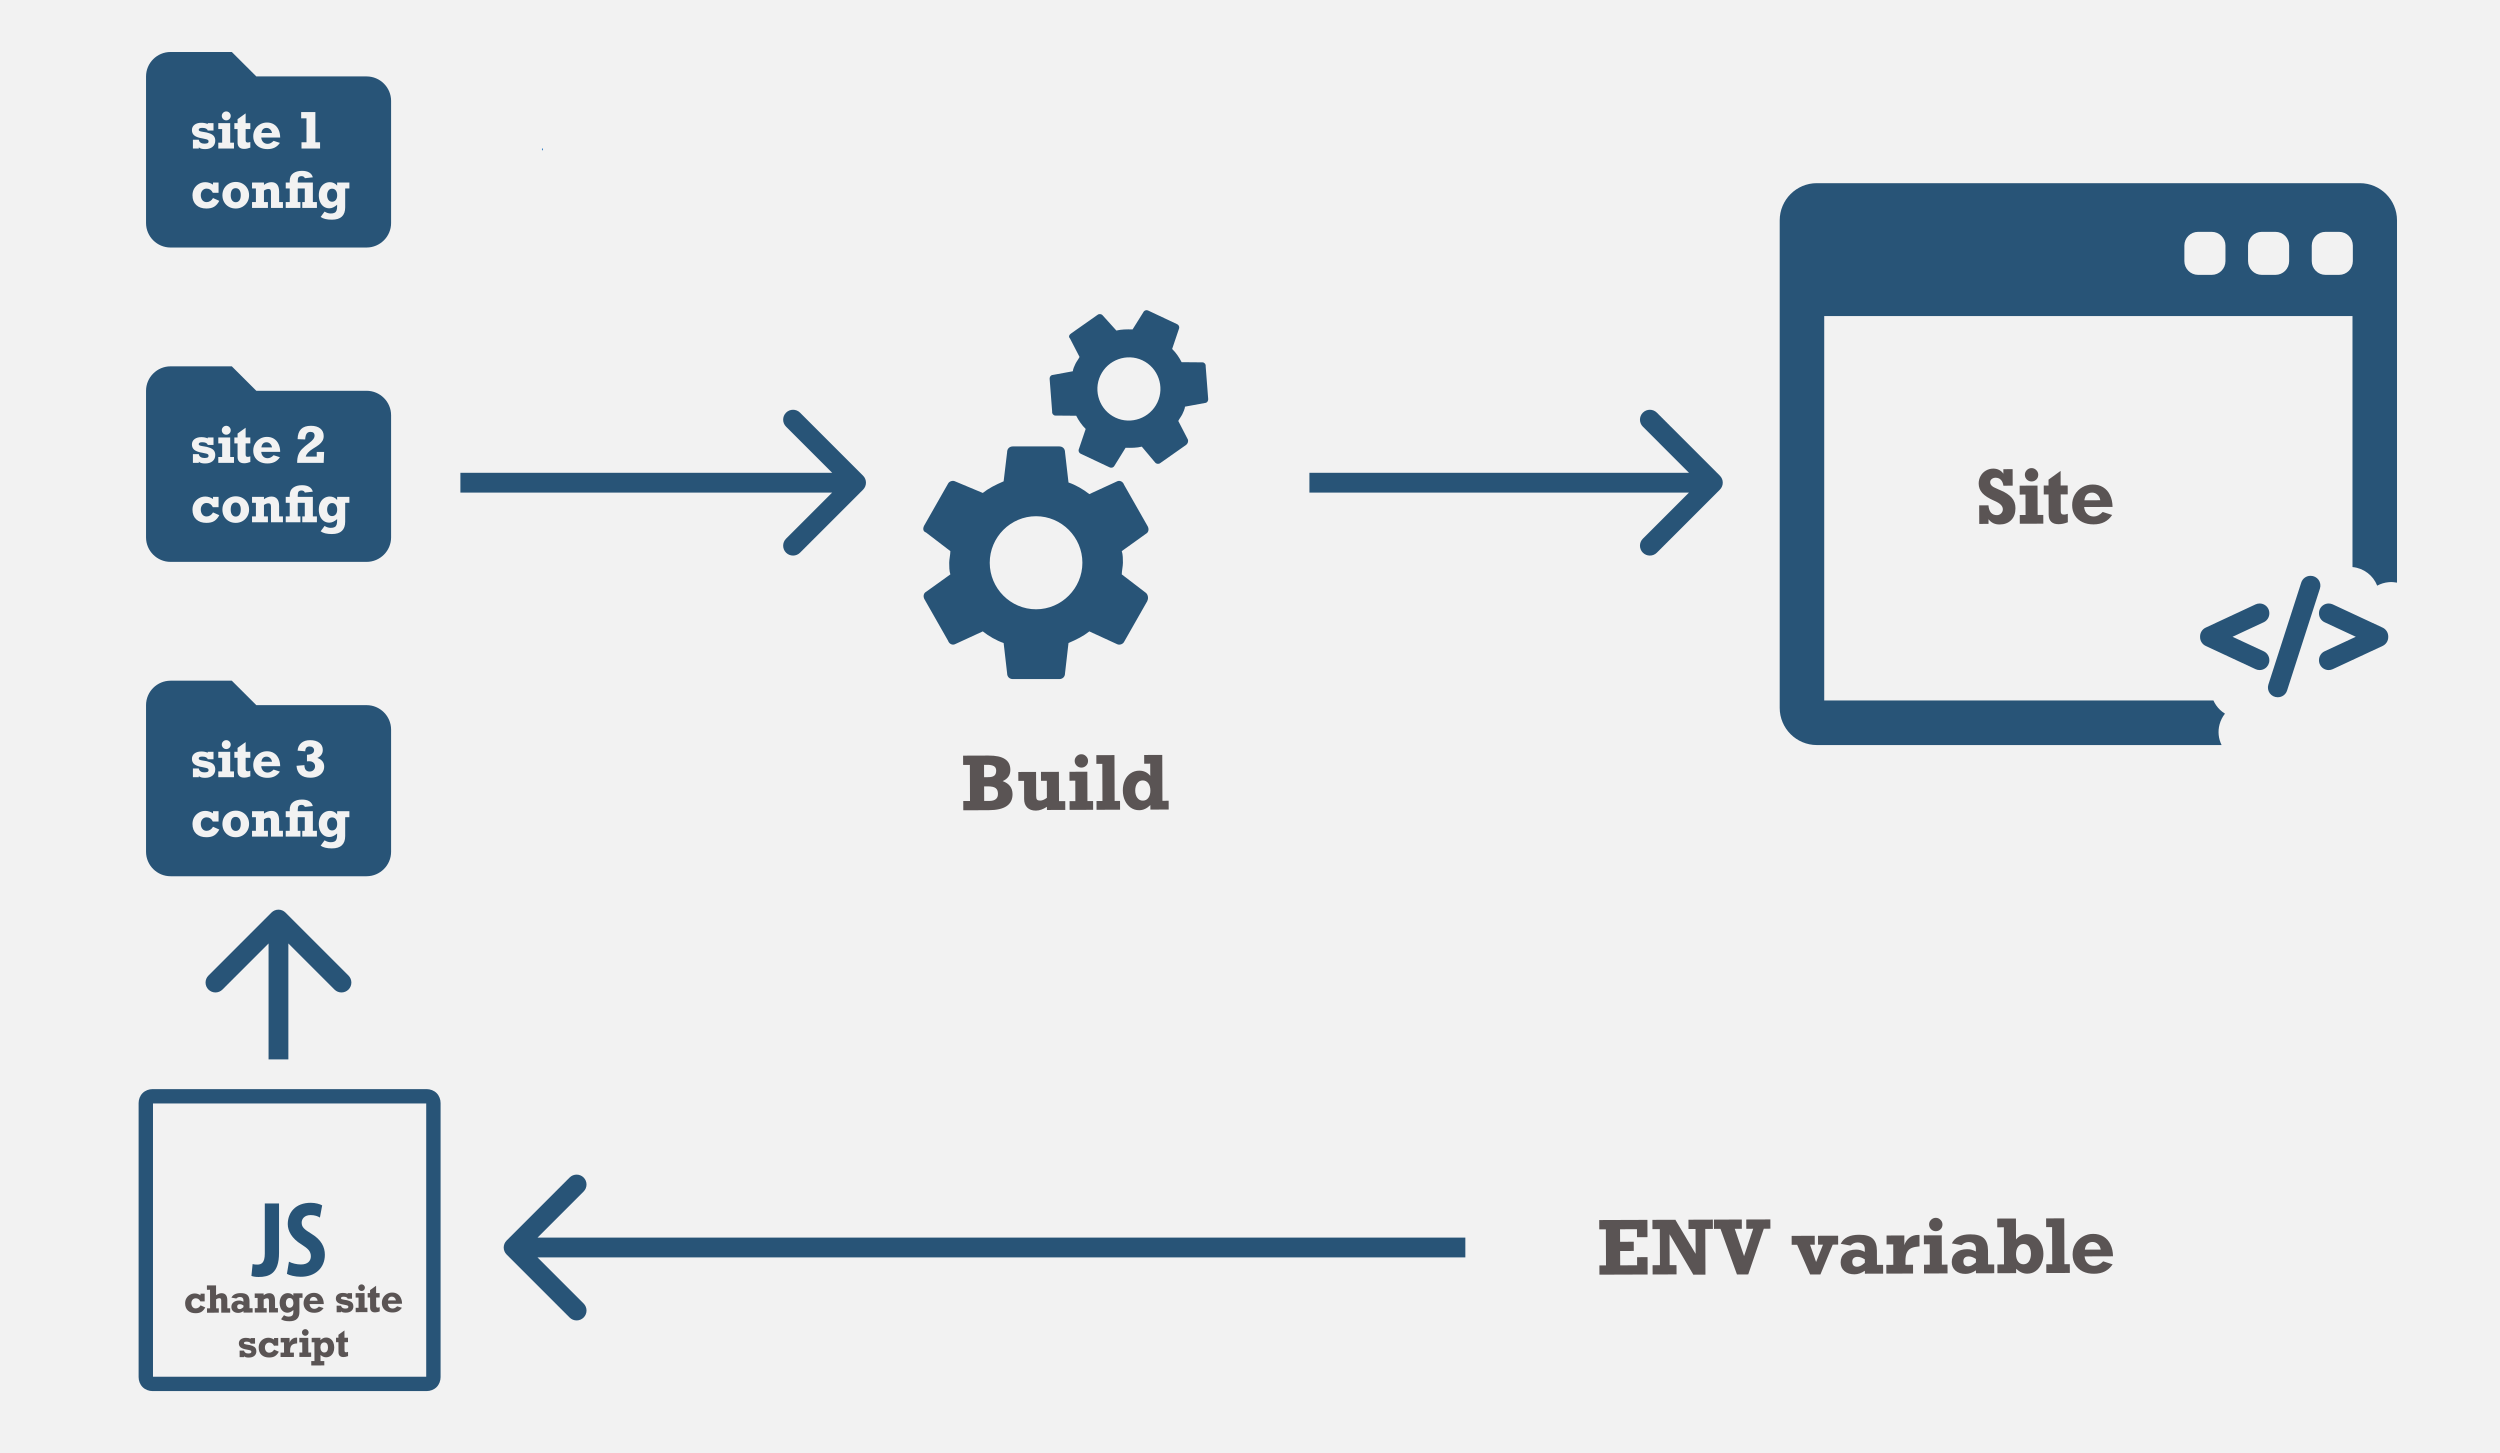 <svg width="1010" height="587" viewBox="0 0 1010 587" fill="none" xmlns="http://www.w3.org/2000/svg">
<rect width="1010" height="587" fill="#F2F2F2"/>
<path fill-rule="evenodd" clip-rule="evenodd" d="M219.155 59.94C219.269 59.94 219.362 60.032 219.362 60.147V60.546C219.362 60.66 219.269 60.753 219.155 60.753C219.041 60.753 218.948 60.66 218.948 60.546V60.147C218.948 60.032 219.041 59.94 219.155 59.94Z" fill="#3A7FC3"/>
<path d="M809.359 191.38L809.352 189.549L813.102 189.535L813.127 196.215L809.377 196.229C809.216 195.155 808.862 194.351 808.313 193.816C807.774 193.271 807.075 193 806.215 193.003C805.61 193.006 805.093 193.178 804.664 193.522C804.236 193.865 804.023 194.296 804.025 194.813C804.026 195.272 804.165 195.667 804.439 195.998C804.714 196.329 805.067 196.611 805.497 196.844C805.928 197.067 806.573 197.367 807.434 197.745L808.329 198.123C810.275 198.955 811.744 199.936 812.734 201.065C813.735 202.194 814.238 203.609 814.244 205.308C814.252 207.329 813.677 208.933 812.519 210.119C811.361 211.295 809.801 211.887 807.838 211.894C805.924 211.901 804.432 211.189 803.362 209.757L803.369 211.647L799.619 211.661L799.591 204.161L803.341 204.147C803.424 205.445 803.76 206.435 804.349 207.117C804.947 207.788 805.749 208.122 806.755 208.119C807.428 208.116 807.994 207.885 808.451 207.424C808.918 206.963 809.151 206.406 809.148 205.751C809.146 205.087 808.875 204.483 808.336 203.938C807.806 203.383 806.901 202.83 805.62 202.278C803.438 201.329 801.853 200.305 800.862 199.205C799.882 198.105 799.389 196.837 799.383 195.402C799.379 194.279 799.634 193.252 800.148 192.323C800.662 191.393 801.373 190.663 802.279 190.132C803.195 189.592 804.19 189.319 805.264 189.315C806.124 189.312 806.905 189.485 807.61 189.834C808.314 190.183 808.897 190.698 809.359 191.38ZM823.452 191.797C823.455 192.578 823.189 193.229 822.654 193.748C822.128 194.258 821.499 194.514 820.767 194.517C820.025 194.52 819.384 194.258 818.845 193.733C818.316 193.198 818.05 192.559 818.047 191.817C818.044 191.085 818.306 190.454 818.831 189.924C819.366 189.385 820.005 189.114 820.747 189.112C821.479 189.109 822.11 189.375 822.64 189.91C823.179 190.436 823.449 191.065 823.452 191.797ZM825.49 208.02L825.503 211.565L815.996 211.6L815.983 208.055L818.327 208.047L818.296 199.8L815.952 199.808L815.939 196.205L823.161 196.178L823.205 208.029L825.49 208.02ZM835.348 196.133L835.362 199.736L832.52 199.747L832.545 206.471C832.546 206.949 832.64 207.31 832.827 207.553C833.013 207.787 833.36 207.903 833.868 207.901C834.288 207.9 834.796 207.79 835.39 207.573L835.403 210.986C834.087 211.509 832.847 211.772 831.685 211.776C830.347 211.781 829.34 211.448 828.664 210.777C827.997 210.096 827.662 209.135 827.657 207.895L827.627 199.765L825.679 199.772L825.666 196.169L827.614 196.162L827.605 193.774L832.485 190.24L832.506 196.143L835.348 196.133ZM853.471 204.796L841.987 204.839C842.108 206.02 842.517 206.956 843.213 207.647C843.919 208.328 844.823 208.666 845.927 208.662C847.147 208.658 848.337 208.048 849.494 206.833L853.307 208.049C852.472 209.312 851.436 210.263 850.198 210.902C848.96 211.532 847.491 211.85 845.792 211.856C844.093 211.862 842.588 211.551 841.277 210.921C839.976 210.281 838.962 209.377 838.235 208.207C837.517 207.038 837.156 205.662 837.15 204.08C837.144 202.518 837.51 201.101 838.248 199.828C838.995 198.556 840.002 197.561 841.269 196.843C842.545 196.116 843.931 195.75 845.425 195.744C847.046 195.738 848.459 196.109 849.662 196.856C850.866 197.594 851.793 198.65 852.443 200.025C853.102 201.39 853.445 202.98 853.471 204.796ZM845.203 199.012C844.324 199.015 843.617 199.271 843.081 199.781C842.556 200.291 842.227 201.068 842.094 202.114L848.51 202.09C848.37 201.173 847.991 200.432 847.374 199.868C846.766 199.294 846.042 199.008 845.203 199.012Z" fill="#5A5454"/>
<path d="M898.891 288.316C897.507 287.472 896.302 286.341 895.343 284.971C894.901 284.339 894.527 283.671 894.217 282.98H736.984V127.7H950.405V229.092C954.961 229.505 958.784 232.503 960.389 236.609C961.811 235.828 963.395 235.346 965.059 235.199C966.185 235.101 967.304 235.169 968.389 235.385V89.017C968.389 80.737 961.667 74 953.403 74H733.987C725.723 74 719 80.737 719 89.017V285.984C719 294.264 725.723 301 733.987 301H897.525C896.249 298.411 895.946 295.488 896.697 292.675C897.13 291.058 897.879 289.582 898.891 288.316V288.316ZM933.948 99.216C933.948 96.154 936.425 93.671 939.481 93.671H945.015C948.071 93.671 950.548 96.153 950.548 99.216V105.5C950.548 108.562 948.071 111.044 945.015 111.044H939.481C936.424 111.044 933.948 108.562 933.948 105.5V99.216ZM908.216 99.216C908.216 96.154 910.694 93.671 913.75 93.671H919.284C922.341 93.671 924.818 96.153 924.818 99.216V105.5C924.818 108.562 922.34 111.044 919.284 111.044H913.75C910.694 111.044 908.216 108.562 908.216 105.5V99.216ZM882.484 99.216C882.484 96.154 884.962 93.671 888.018 93.671H893.551C896.608 93.671 899.085 96.153 899.085 99.216V105.5C899.085 108.562 896.608 111.044 893.551 111.044H888.018C884.962 111.044 882.484 108.562 882.484 105.5V99.216Z" fill="#285477"/>
<path d="M916.812 266.682C916.812 265.162 915.923 263.765 914.546 263.124L901.944 257.257L914.546 251.39C915.923 250.749 916.812 249.352 916.812 247.832V247.73C916.812 246.383 916.136 245.146 915.003 244.423C914.376 244.022 913.646 243.81 912.893 243.81C912.325 243.81 911.755 243.935 911.245 244.172L891.098 253.559C889.722 254.201 888.833 255.597 888.833 257.117V257.398C888.833 258.916 889.721 260.311 891.098 260.956L911.247 270.344C911.768 270.586 912.323 270.708 912.896 270.708C913.643 270.708 914.37 270.496 915.003 270.092C916.136 269.367 916.813 268.131 916.813 266.785L916.812 266.682Z" fill="#285477"/>
<path d="M936.691 234.244C935.956 233.236 934.774 232.635 933.528 232.635H933.428C931.718 232.635 930.219 233.731 929.698 235.36L916.424 276.57C916.046 277.76 916.259 279.071 916.992 280.078C917.727 281.086 918.91 281.688 920.155 281.688H920.255C921.965 281.688 923.463 280.591 923.984 278.962L937.256 237.755C937.638 236.567 937.426 235.254 936.691 234.244V234.244Z" fill="#285477"/>
<path d="M962.584 253.559L942.437 244.172C941.928 243.935 941.359 243.81 940.791 243.81C940.038 243.81 939.308 244.022 938.682 244.422C937.547 245.146 936.87 246.383 936.87 247.73V247.832C936.87 249.351 937.759 250.748 939.137 251.392L951.739 257.258L939.137 263.124C937.76 263.765 936.87 265.162 936.87 266.682V266.785C936.87 268.131 937.547 269.366 938.681 270.093C939.312 270.496 940.04 270.708 940.788 270.708C941.36 270.708 941.914 270.586 942.439 270.343L962.587 260.955C963.963 260.312 964.851 258.916 964.851 257.398V257.118C964.85 255.597 963.961 254.201 962.584 253.559V253.559Z" fill="#285477"/>
<path d="M408.181 310.998C408.189 313.136 407.154 314.659 405.078 315.565C406.417 316.058 407.416 316.743 408.074 317.619C408.731 318.486 409.062 319.559 409.067 320.838C409.083 325.135 405.868 327.295 399.423 327.319L389.169 327.357L389.155 323.607L391.88 323.597L391.826 309.022L389.101 309.032L389.087 305.282L399.341 305.244C402.32 305.233 404.533 305.704 405.982 306.655C407.441 307.607 408.174 309.054 408.181 310.998ZM402.455 311.312C402.451 310.452 402.137 309.853 401.51 309.514C400.894 309.164 400.024 308.992 398.901 308.996L397.553 309.001L397.572 313.981L399.344 313.975C400.389 313.971 401.17 313.768 401.686 313.365C402.202 312.963 402.458 312.279 402.455 311.312ZM403.178 320.699C403.174 319.625 402.858 318.854 402.232 318.388C401.615 317.921 400.549 317.691 399.036 317.697L397.586 317.702L397.607 323.576L399.863 323.568C400.879 323.564 401.684 323.331 402.278 322.87C402.881 322.409 403.181 321.685 403.178 320.699ZM420.224 323.434C421.064 323.431 421.971 323.056 422.945 322.31L422.919 315.44L420.561 315.449L420.547 311.846L427.798 311.819L427.842 323.669L430.362 323.66L430.375 327.205L422.963 327.232L422.958 325.943C421.429 326.964 419.941 327.478 418.496 327.483C417.002 327.489 415.838 327.078 415.005 326.251C414.172 325.424 413.753 324.283 413.747 322.828L413.72 315.474L411.406 315.483L411.392 311.879L418.57 311.853L418.606 321.55C418.608 322.273 418.723 322.77 418.948 323.043C419.184 323.306 419.609 323.436 420.224 323.434ZM439.574 307.395C439.577 308.177 439.311 308.827 438.776 309.346C438.25 309.856 437.621 310.112 436.889 310.115C436.147 310.118 435.506 309.857 434.967 309.331C434.438 308.796 434.172 308.157 434.169 307.415C434.166 306.683 434.427 306.052 434.953 305.523C435.488 304.984 436.127 304.713 436.869 304.71C437.601 304.707 438.232 304.973 438.761 305.509C439.3 306.034 439.571 306.663 439.574 307.395ZM441.612 323.618L441.625 327.163L432.118 327.198L432.105 323.653L434.449 323.645L434.418 315.398L432.074 315.406L432.061 311.803L439.283 311.776L439.326 323.627L441.612 323.618ZM452.495 323.578L452.508 327.123L443.002 327.158L442.989 323.613L445.391 323.604L445.335 308.604L442.933 308.613L442.92 305.083L450.244 305.056L450.313 323.586L452.495 323.578ZM472.139 323.505L472.152 327.05L464.754 327.078L464.748 325.247C463.347 326.629 461.855 327.323 460.273 327.329C458.974 327.333 457.825 326.991 456.827 326.301C455.828 325.602 455.043 324.643 454.472 323.424C453.911 322.206 453.628 320.849 453.622 319.355C453.617 317.812 453.89 316.434 454.442 315.221C455.004 314.008 455.796 313.063 456.819 312.385C457.842 311.698 458.983 311.352 460.243 311.347C462.05 311.341 463.537 312.033 464.704 313.425L464.686 308.533L462.254 308.542L462.241 305.012L469.551 304.985L469.619 323.515L472.139 323.505ZM461.709 323.456C462.666 323.453 463.412 323.074 463.946 322.32C464.49 321.556 464.76 320.574 464.755 319.373C464.751 318.171 464.469 317.191 463.909 316.431C463.36 315.672 462.606 315.294 461.649 315.297C460.722 315.301 459.986 315.684 459.442 316.448C458.898 317.212 458.628 318.184 458.632 319.366C458.637 320.557 458.914 321.538 459.463 322.307C460.013 323.077 460.762 323.46 461.709 323.456Z" fill="#5A5454"/>
<path d="M661.348 499.83L661.336 496.592L654.495 496.618L654.514 501.686L660.036 501.666L660.05 505.386L654.527 505.407L654.549 511.193L661.389 511.168L661.377 507.901L665.611 507.885L665.637 514.902L646.169 514.974L646.155 511.224L648.821 511.214L648.767 496.639L646.101 496.649L646.087 492.899L665.555 492.827L665.581 499.814L661.348 499.83ZM684.993 496.505L682.151 496.515L682.137 492.766L691.995 492.729L692.009 496.479L688.933 496.49L689.001 514.962L684.109 514.98L674.497 498.639L674.544 511.119L677.312 511.109L677.326 514.859L667.658 514.894L667.644 511.144L670.618 511.133L670.564 496.558L667.59 496.569L667.577 492.819L676.849 492.785L685.03 506.554L684.993 496.505ZM700.842 496.446L704.604 507.463L708.283 496.419L705.5 496.429L705.486 492.679L715.228 492.643L715.241 496.393L712.575 496.403L706.286 514.869L701.731 514.886L695.085 496.468L692.449 496.477L692.435 492.727L703.685 492.686L703.699 496.436L700.842 496.446ZM731.247 502.867L733.704 509.845L736.491 502.848L734.484 502.855L734.471 499.252L742.601 499.222L742.614 502.825L740.417 502.833L735.452 514.878L731.291 514.893L726.047 502.886L723.835 502.895L723.822 499.291L733.153 499.257L733.166 502.86L731.247 502.867ZM758.268 505.316L758.289 511.014L760.779 511.005L760.792 514.55L753.41 514.577L753.405 513.376C752.012 514.338 750.617 514.822 749.221 514.827C747.532 514.833 746.177 514.404 745.159 513.539C744.14 512.673 743.628 511.503 743.622 510.029C743.616 508.466 744.178 507.214 745.307 506.272C746.447 505.321 747.958 504.842 749.843 504.835C750.497 504.832 751.079 504.903 751.587 505.048C752.105 505.183 752.702 505.42 753.377 505.759L753.372 504.529C753.369 503.747 753.123 503.123 752.633 502.656C752.143 502.189 751.41 501.958 750.433 501.961C749.369 501.965 748.428 502.379 747.611 503.202L743.653 502.499C744.845 500.073 747.321 498.853 751.081 498.839C753.659 498.829 755.497 499.355 756.594 500.415C757.702 501.466 758.26 503.099 758.268 505.316ZM750.308 511.762C751.187 511.758 752.215 511.227 753.393 510.168L753.388 508.791C752.331 508.112 751.363 507.773 750.484 507.777C749.781 507.779 749.244 507.947 748.874 508.281C748.505 508.614 748.321 509.088 748.323 509.704C748.328 511.08 748.99 511.767 750.308 511.762ZM775.471 498.924L775.488 503.539C774.141 503.631 773.067 503.85 772.268 504.195C771.478 504.53 770.865 505.108 770.428 505.93C770.002 506.752 769.791 507.925 769.797 509.448L769.803 510.972L772.864 510.96L772.877 514.505L762.081 514.545L762.068 511L764.895 510.99L764.865 502.743L762.184 502.753L762.171 499.149L769.349 499.123L769.363 503.034C769.72 501.851 770.385 500.867 771.359 500.082C772.333 499.297 773.542 498.902 774.987 498.897C775.202 498.896 775.363 498.905 775.471 498.924ZM784.757 494.686C784.76 495.467 784.494 496.118 783.959 496.637C783.433 497.147 782.804 497.403 782.072 497.406C781.33 497.409 780.689 497.147 780.15 496.622C779.621 496.087 779.355 495.448 779.352 494.706C779.349 493.973 779.61 493.343 780.136 492.813C780.671 492.274 781.31 492.003 782.052 492.001C782.784 491.998 783.415 492.264 783.944 492.799C784.483 493.325 784.754 493.953 784.757 494.686ZM786.795 510.909L786.808 514.454L777.301 514.489L777.288 510.944L779.632 510.935L779.601 502.688L777.257 502.697L777.244 499.094L784.466 499.067L784.509 510.917L786.795 510.909ZM803.15 505.15L803.171 510.848L805.662 510.839L805.675 514.384L798.292 514.411L798.288 513.21C796.895 514.172 795.5 514.656 794.103 514.661C792.414 514.667 791.06 514.238 790.041 513.373C789.022 512.507 788.51 511.337 788.505 509.863C788.499 508.3 789.061 507.048 790.19 506.106C791.329 505.155 792.841 504.676 794.726 504.669C795.38 504.666 795.961 504.737 796.47 504.882C796.988 505.017 797.584 505.254 798.259 505.593L798.255 504.363C798.252 503.581 798.006 502.957 797.516 502.49C797.025 502.023 796.292 501.792 795.316 501.795C794.251 501.799 793.31 502.213 792.493 503.036L788.535 502.333C789.728 499.907 792.204 498.687 795.963 498.673C798.541 498.663 800.379 499.189 801.477 500.249C802.584 501.3 803.142 502.933 803.15 505.15ZM795.191 511.596C796.07 511.592 797.098 511.061 798.276 510.002L798.271 508.625C797.213 507.946 796.245 507.607 795.366 507.611C794.663 507.613 794.127 507.781 793.757 508.115C793.387 508.448 793.203 508.922 793.206 509.538C793.211 510.915 793.872 511.601 795.191 511.596ZM818.815 498.588C820.133 498.583 821.301 498.945 822.32 499.674C823.348 500.393 824.137 501.362 824.689 502.58C825.25 503.799 825.533 505.121 825.539 506.547C825.544 507.982 825.275 509.316 824.733 510.549C824.2 511.781 823.437 512.761 822.444 513.487C821.46 514.204 820.319 514.564 819.02 514.569C817.399 514.575 815.898 513.912 814.516 512.579L814.522 514.351L806.964 514.379L806.951 510.834L809.617 510.825L809.561 495.825L806.895 495.835L806.882 492.304L814.441 492.276L814.472 500.728C815.707 499.308 817.155 498.594 818.815 498.588ZM817.512 510.766C818.45 510.763 819.181 510.374 819.705 509.601C820.239 508.817 820.504 507.781 820.499 506.492C820.494 505.213 820.222 504.242 819.683 503.58C819.153 502.908 818.429 502.574 817.511 502.578C816.554 502.581 815.804 502.965 815.259 503.728C814.725 504.492 814.46 505.504 814.465 506.764C814.469 507.945 814.746 508.911 815.296 509.661C815.855 510.401 816.594 510.769 817.512 510.766ZM836.203 510.726L836.217 514.271L826.71 514.306L826.697 510.761L829.099 510.753L829.044 495.753L826.641 495.762L826.628 492.231L833.952 492.204L834.021 510.734L836.203 510.726ZM853.653 507.542L842.168 507.584C842.29 508.765 842.699 509.701 843.395 510.392C844.1 511.073 845.005 511.411 846.108 511.407C847.329 511.403 848.518 510.793 849.676 509.578L853.489 510.794C852.654 512.057 851.617 513.008 850.379 513.647C849.141 514.277 847.673 514.595 845.974 514.601C844.274 514.608 842.769 514.296 841.458 513.666C840.157 513.026 839.143 512.122 838.416 510.952C837.699 509.783 837.337 508.408 837.332 506.826C837.326 505.263 837.692 503.846 838.429 502.573C839.176 501.301 840.184 500.306 841.45 499.589C842.727 498.861 844.112 498.495 845.607 498.489C847.228 498.483 848.64 498.854 849.844 499.602C851.048 500.339 851.975 501.395 852.624 502.77C853.284 504.135 853.626 505.725 853.653 507.542ZM845.384 501.757C844.505 501.76 843.798 502.016 843.263 502.526C842.738 503.036 842.408 503.814 842.276 504.859L848.692 504.835C848.551 503.918 848.173 503.177 847.555 502.613C846.948 502.039 846.224 501.754 845.384 501.757Z" fill="#5A5454"/>
<path d="M148.1 30.875H103.55L93.65 21H68.9C63.455 21 59 25.444 59 30.875V90.125C59 95.556 63.455 100 68.9 100H148.1C153.545 100 158 95.556 158 90.125V40.75C158 35.319 153.545 30.875 148.1 30.875Z" fill="#285477"/>
<path d="M83.924 50.098V49.736H86.258V52.744H83.924C83.722 52.022 82.973 51.66 81.678 51.66C80.747 51.66 80.281 51.921 80.281 52.441C80.281 52.669 80.405 52.839 80.652 52.949C80.9 53.06 81.261 53.151 81.736 53.223C83.071 53.392 84.122 53.636 84.891 53.955C85.659 54.268 86.196 54.658 86.502 55.127C86.808 55.589 86.961 56.152 86.961 56.816C86.961 57.897 86.59 58.74 85.848 59.346C85.112 59.945 84.109 60.244 82.84 60.244C81.603 60.244 80.763 59.997 80.32 59.502V60H77.938V56.465H80.32C80.385 56.953 80.62 57.337 81.023 57.617C81.434 57.897 81.938 58.037 82.537 58.037C83.123 58.037 83.556 57.972 83.836 57.842C84.116 57.705 84.256 57.471 84.256 57.139C84.256 56.911 84.197 56.735 84.08 56.611C83.963 56.481 83.735 56.367 83.397 56.27C83.064 56.172 82.553 56.061 81.863 55.938C80.327 55.697 79.22 55.309 78.543 54.775C77.872 54.235 77.537 53.509 77.537 52.598C77.537 51.667 77.885 50.934 78.582 50.4C79.285 49.867 80.21 49.6 81.356 49.6C82.28 49.6 83.136 49.766 83.924 50.098ZM93.211 46.816C93.211 47.337 93.032 47.77 92.674 48.115C92.322 48.454 91.902 48.623 91.414 48.623C90.919 48.623 90.493 48.447 90.135 48.096C89.783 47.738 89.607 47.311 89.607 46.816C89.607 46.328 89.783 45.908 90.135 45.557C90.493 45.199 90.919 45.02 91.414 45.02C91.902 45.02 92.322 45.199 92.674 45.557C93.032 45.908 93.211 46.328 93.211 46.816ZM94.529 57.637V60H88.191V57.637H89.754V52.139H88.191V49.736H93.006V57.637H94.529ZM101.131 49.736V52.139H99.236V56.621C99.236 56.94 99.298 57.181 99.422 57.344C99.546 57.5 99.777 57.578 100.115 57.578C100.395 57.578 100.734 57.507 101.131 57.363V59.639C100.252 59.984 99.425 60.156 98.65 60.156C97.758 60.156 97.088 59.932 96.639 59.482C96.196 59.027 95.975 58.385 95.975 57.559V52.139H94.676V49.736H95.975V48.145L99.236 45.801V49.736H101.131ZM113.191 55.557H105.535C105.613 56.344 105.883 56.969 106.346 57.432C106.814 57.887 107.417 58.115 108.152 58.115C108.966 58.115 109.76 57.712 110.535 56.904L113.074 57.725C112.514 58.565 111.821 59.196 110.994 59.619C110.167 60.036 109.188 60.244 108.055 60.244C106.922 60.244 105.919 60.033 105.047 59.609C104.181 59.18 103.507 58.574 103.025 57.793C102.55 57.012 102.312 56.094 102.312 55.039C102.312 53.997 102.56 53.053 103.055 52.207C103.556 51.361 104.23 50.7 105.076 50.225C105.929 49.743 106.854 49.502 107.85 49.502C108.93 49.502 109.871 49.753 110.672 50.254C111.473 50.749 112.088 51.455 112.518 52.373C112.954 53.285 113.178 54.346 113.191 55.557ZM107.693 51.68C107.107 51.68 106.635 51.849 106.277 52.188C105.926 52.526 105.704 53.044 105.613 53.74H109.891C109.799 53.128 109.549 52.633 109.139 52.256C108.735 51.872 108.253 51.68 107.693 51.68ZM129.305 57.48V60H121.805V57.48H123.826V47.803H121.668V45.283H127.41V57.48H129.305ZM86.062 74.596V73.736H88.299V77.897H85.984C85.438 76.764 84.604 76.197 83.484 76.197C82.801 76.197 82.234 76.448 81.785 76.949C81.342 77.451 81.121 78.076 81.121 78.824C81.121 79.651 81.333 80.331 81.756 80.865C82.186 81.393 82.755 81.656 83.465 81.656C83.979 81.656 84.467 81.513 84.93 81.227C85.392 80.94 85.769 80.537 86.062 80.016L88.602 81.139C88.042 82.193 87.368 82.975 86.58 83.482C85.792 83.99 84.731 84.244 83.397 84.244C81.665 84.244 80.291 83.772 79.275 82.828C78.266 81.878 77.762 80.562 77.762 78.883C77.762 77.88 77.993 76.978 78.455 76.178C78.924 75.377 79.555 74.749 80.35 74.293C81.144 73.831 82.013 73.6 82.957 73.6C84.038 73.6 85.073 73.932 86.062 74.596ZM100.633 78.863C100.633 79.885 100.392 80.807 99.91 81.627C99.428 82.447 98.777 83.088 97.957 83.551C97.137 84.013 96.235 84.244 95.252 84.244C94.21 84.244 93.279 84.013 92.459 83.551C91.639 83.088 90.997 82.447 90.535 81.627C90.079 80.807 89.852 79.885 89.852 78.863C89.852 77.848 90.086 76.933 90.555 76.119C91.03 75.305 91.681 74.667 92.508 74.205C93.335 73.736 94.249 73.502 95.252 73.502C96.274 73.502 97.195 73.736 98.016 74.205C98.836 74.667 99.477 75.305 99.939 76.119C100.402 76.933 100.633 77.848 100.633 78.863ZM95.232 81.695C95.87 81.695 96.368 81.448 96.727 80.953C97.091 80.452 97.273 79.736 97.273 78.805C97.273 77.932 97.091 77.252 96.727 76.764C96.368 76.269 95.864 76.022 95.213 76.022C94.555 76.022 94.057 76.266 93.719 76.754C93.38 77.236 93.211 77.965 93.211 78.941C93.211 79.768 93.393 80.436 93.758 80.943C94.129 81.445 94.62 81.695 95.232 81.695ZM112.762 77.457V81.637H114.305V84H109.48V77.721C109.48 77.239 109.406 76.891 109.256 76.676C109.113 76.454 108.868 76.344 108.523 76.344C107.898 76.344 107.27 76.568 106.639 77.018V81.637H108.24V84H101.824V81.637H103.387V76.139H101.824V73.736H106.639V74.703C107.615 73.967 108.618 73.6 109.646 73.6C110.669 73.6 111.443 73.925 111.971 74.576C112.498 75.221 112.762 76.181 112.762 77.457ZM117.049 73.736V73.102C117.049 71.715 117.511 70.689 118.436 70.025C119.367 69.355 120.551 69.019 121.99 69.019C123.208 69.019 124.184 69.241 124.92 69.684C125.662 70.12 126.147 70.771 126.375 71.637L123.152 71.998C122.977 71.438 122.505 71.158 121.736 71.158C121.294 71.158 120.942 71.288 120.682 71.549C120.421 71.809 120.291 72.333 120.291 73.121V73.736H126.395V81.637H128.035V84H122.117V81.637H123.133V76.139H120.291V81.637H121.375V84H115.438V81.637H117.049V76.139H115.438V73.736H117.049ZM136.199 74.996V73.736H141.15V76.139H139.451V83.805C139.451 85.413 139.012 86.64 138.133 87.486C137.254 88.333 135.9 88.756 134.07 88.756C132.046 88.756 130.535 88.385 129.539 87.643L131.131 85.484C131.971 85.999 132.798 86.256 133.611 86.256C134.295 86.256 134.822 86.152 135.193 85.943C135.571 85.742 135.831 85.426 135.975 84.996C136.124 84.573 136.199 84 136.199 83.277V82.721C135.118 83.678 134.07 84.156 133.055 84.156C132.215 84.156 131.469 83.935 130.818 83.492C130.174 83.043 129.676 82.418 129.324 81.617C128.973 80.816 128.797 79.898 128.797 78.863C128.797 77.848 128.982 76.939 129.354 76.139C129.731 75.338 130.262 74.716 130.945 74.273C131.629 73.824 132.391 73.6 133.23 73.6C134.448 73.6 135.438 74.065 136.199 74.996ZM134.158 81.5C134.757 81.5 135.249 81.272 135.633 80.816C136.023 80.354 136.219 79.716 136.219 78.902C136.219 78.076 136.033 77.424 135.662 76.949C135.298 76.474 134.796 76.236 134.158 76.236C133.54 76.236 133.051 76.481 132.693 76.969C132.335 77.457 132.156 78.095 132.156 78.883C132.156 79.638 132.335 80.263 132.693 80.758C133.051 81.253 133.54 81.5 134.158 81.5Z" fill="#F2F2F2"/>
<path d="M148.1 157.875H103.55L93.65 148H68.9C63.455 148 59 152.444 59 157.875V217.125C59 222.556 63.455 227 68.9 227H148.1C153.545 227 158 222.556 158 217.125V167.75C158 162.319 153.545 157.875 148.1 157.875Z" fill="#285477"/>
<path d="M83.924 177.098V176.736H86.258V179.744H83.924C83.722 179.021 82.973 178.66 81.678 178.66C80.747 178.66 80.281 178.921 80.281 179.441C80.281 179.669 80.405 179.839 80.652 179.949C80.9 180.06 81.261 180.151 81.736 180.223C83.071 180.392 84.122 180.636 84.891 180.955C85.659 181.268 86.196 181.658 86.502 182.127C86.808 182.589 86.961 183.152 86.961 183.816C86.961 184.897 86.59 185.74 85.848 186.346C85.112 186.945 84.109 187.244 82.84 187.244C81.603 187.244 80.763 186.997 80.32 186.502V187H77.938V183.465H80.32C80.385 183.953 80.62 184.337 81.023 184.617C81.434 184.897 81.938 185.037 82.537 185.037C83.123 185.037 83.556 184.972 83.836 184.842C84.116 184.705 84.256 184.471 84.256 184.139C84.256 183.911 84.197 183.735 84.08 183.611C83.963 183.481 83.735 183.367 83.397 183.27C83.064 183.172 82.553 183.061 81.863 182.938C80.327 182.697 79.22 182.309 78.543 181.775C77.872 181.235 77.537 180.509 77.537 179.598C77.537 178.667 77.885 177.934 78.582 177.4C79.285 176.867 80.21 176.6 81.356 176.6C82.28 176.6 83.136 176.766 83.924 177.098ZM93.211 173.816C93.211 174.337 93.032 174.77 92.674 175.115C92.322 175.454 91.902 175.623 91.414 175.623C90.919 175.623 90.493 175.447 90.135 175.096C89.783 174.738 89.607 174.311 89.607 173.816C89.607 173.328 89.783 172.908 90.135 172.557C90.493 172.199 90.919 172.02 91.414 172.02C91.902 172.02 92.322 172.199 92.674 172.557C93.032 172.908 93.211 173.328 93.211 173.816ZM94.529 184.637V187H88.191V184.637H89.754V179.139H88.191V176.736H93.006V184.637H94.529ZM101.131 176.736V179.139H99.236V183.621C99.236 183.94 99.298 184.181 99.422 184.344C99.546 184.5 99.777 184.578 100.115 184.578C100.395 184.578 100.734 184.507 101.131 184.363V186.639C100.252 186.984 99.425 187.156 98.65 187.156C97.758 187.156 97.088 186.932 96.639 186.482C96.196 186.027 95.975 185.385 95.975 184.559V179.139H94.676V176.736H95.975V175.145L99.236 172.801V176.736H101.131ZM113.191 182.557H105.535C105.613 183.344 105.883 183.969 106.346 184.432C106.814 184.887 107.417 185.115 108.152 185.115C108.966 185.115 109.76 184.712 110.535 183.904L113.074 184.725C112.514 185.564 111.821 186.196 110.994 186.619C110.167 187.036 109.188 187.244 108.055 187.244C106.922 187.244 105.919 187.033 105.047 186.609C104.181 186.18 103.507 185.574 103.025 184.793C102.55 184.012 102.312 183.094 102.312 182.039C102.312 180.997 102.56 180.053 103.055 179.207C103.556 178.361 104.23 177.7 105.076 177.225C105.929 176.743 106.854 176.502 107.85 176.502C108.93 176.502 109.871 176.753 110.672 177.254C111.473 177.749 112.088 178.455 112.518 179.373C112.954 180.285 113.178 181.346 113.191 182.557ZM107.693 178.68C107.107 178.68 106.635 178.849 106.277 179.188C105.926 179.526 105.704 180.044 105.613 180.74H109.891C109.799 180.128 109.549 179.633 109.139 179.256C108.735 178.872 108.253 178.68 107.693 178.68ZM130.77 176.16C130.77 176.909 130.6 177.56 130.262 178.113C129.93 178.667 129.48 179.171 128.914 179.627C128.348 180.076 127.524 180.626 126.443 181.277C124.686 182.358 123.712 183.426 123.523 184.48H127.967V182.576H130.945L130.77 187H120.047C120.047 185.691 120.203 184.614 120.516 183.768C120.828 182.921 121.32 182.146 121.99 181.443C122.667 180.734 123.66 179.894 124.969 178.924C125.659 178.416 126.183 177.924 126.541 177.449C126.906 176.974 127.088 176.486 127.088 175.984C127.088 175.49 126.945 175.115 126.658 174.861C126.372 174.607 125.962 174.48 125.428 174.48C124.738 174.48 124.223 174.721 123.885 175.203C123.553 175.678 123.354 176.456 123.289 177.537L120.232 177.42C120.271 175.604 120.737 174.249 121.629 173.357C122.521 172.465 123.855 172.02 125.633 172.02C127.228 172.02 128.481 172.387 129.393 173.123C130.311 173.852 130.77 174.865 130.77 176.16ZM86.062 201.596V200.736H88.299V204.896H85.984C85.438 203.764 84.604 203.197 83.484 203.197C82.801 203.197 82.234 203.448 81.785 203.949C81.342 204.451 81.121 205.076 81.121 205.824C81.121 206.651 81.333 207.331 81.756 207.865C82.186 208.393 82.755 208.656 83.465 208.656C83.979 208.656 84.467 208.513 84.93 208.227C85.392 207.94 85.769 207.536 86.062 207.016L88.602 208.139C88.042 209.193 87.368 209.975 86.58 210.482C85.792 210.99 84.731 211.244 83.397 211.244C81.665 211.244 80.291 210.772 79.275 209.828C78.266 208.878 77.762 207.562 77.762 205.883C77.762 204.88 77.993 203.979 78.455 203.178C78.924 202.377 79.555 201.749 80.35 201.293C81.144 200.831 82.013 200.6 82.957 200.6C84.038 200.6 85.073 200.932 86.062 201.596ZM100.633 205.863C100.633 206.885 100.392 207.807 99.91 208.627C99.428 209.447 98.777 210.089 97.957 210.551C97.137 211.013 96.235 211.244 95.252 211.244C94.21 211.244 93.279 211.013 92.459 210.551C91.639 210.089 90.997 209.447 90.535 208.627C90.079 207.807 89.852 206.885 89.852 205.863C89.852 204.848 90.086 203.933 90.555 203.119C91.03 202.305 91.681 201.667 92.508 201.205C93.335 200.736 94.249 200.502 95.252 200.502C96.274 200.502 97.195 200.736 98.016 201.205C98.836 201.667 99.477 202.305 99.939 203.119C100.402 203.933 100.633 204.848 100.633 205.863ZM95.232 208.695C95.87 208.695 96.368 208.448 96.727 207.953C97.091 207.452 97.273 206.736 97.273 205.805C97.273 204.932 97.091 204.252 96.727 203.764C96.368 203.269 95.864 203.021 95.213 203.021C94.555 203.021 94.057 203.266 93.719 203.754C93.38 204.236 93.211 204.965 93.211 205.941C93.211 206.768 93.393 207.436 93.758 207.943C94.129 208.445 94.62 208.695 95.232 208.695ZM112.762 204.457V208.637H114.305V211H109.48V204.721C109.48 204.239 109.406 203.891 109.256 203.676C109.113 203.454 108.868 203.344 108.523 203.344C107.898 203.344 107.27 203.568 106.639 204.018V208.637H108.24V211H101.824V208.637H103.387V203.139H101.824V200.736H106.639V201.703C107.615 200.967 108.618 200.6 109.646 200.6C110.669 200.6 111.443 200.925 111.971 201.576C112.498 202.221 112.762 203.181 112.762 204.457ZM117.049 200.736V200.102C117.049 198.715 117.511 197.689 118.436 197.025C119.367 196.355 120.551 196.02 121.99 196.02C123.208 196.02 124.184 196.241 124.92 196.684C125.662 197.12 126.147 197.771 126.375 198.637L123.152 198.998C122.977 198.438 122.505 198.158 121.736 198.158C121.294 198.158 120.942 198.288 120.682 198.549C120.421 198.809 120.291 199.333 120.291 200.121V200.736H126.395V208.637H128.035V211H122.117V208.637H123.133V203.139H120.291V208.637H121.375V211H115.438V208.637H117.049V203.139H115.438V200.736H117.049ZM136.199 201.996V200.736H141.15V203.139H139.451V210.805C139.451 212.413 139.012 213.64 138.133 214.486C137.254 215.333 135.9 215.756 134.07 215.756C132.046 215.756 130.535 215.385 129.539 214.643L131.131 212.484C131.971 212.999 132.798 213.256 133.611 213.256C134.295 213.256 134.822 213.152 135.193 212.943C135.571 212.742 135.831 212.426 135.975 211.996C136.124 211.573 136.199 211 136.199 210.277V209.721C135.118 210.678 134.07 211.156 133.055 211.156C132.215 211.156 131.469 210.935 130.818 210.492C130.174 210.043 129.676 209.418 129.324 208.617C128.973 207.816 128.797 206.898 128.797 205.863C128.797 204.848 128.982 203.939 129.354 203.139C129.731 202.338 130.262 201.716 130.945 201.273C131.629 200.824 132.391 200.6 133.23 200.6C134.448 200.6 135.438 201.065 136.199 201.996ZM134.158 208.5C134.757 208.5 135.249 208.272 135.633 207.816C136.023 207.354 136.219 206.716 136.219 205.902C136.219 205.076 136.033 204.424 135.662 203.949C135.298 203.474 134.796 203.236 134.158 203.236C133.54 203.236 133.051 203.48 132.693 203.969C132.335 204.457 132.156 205.095 132.156 205.883C132.156 206.638 132.335 207.263 132.693 207.758C133.051 208.253 133.54 208.5 134.158 208.5Z" fill="#F2F2F2"/>
<path d="M148.1 284.875H103.55L93.65 275H68.9C63.455 275 59 279.444 59 284.875V344.125C59 349.556 63.455 354 68.9 354H148.1C153.545 354 158 349.556 158 344.125V294.75C158 289.319 153.545 284.875 148.1 284.875Z" fill="#285477"/>
<path d="M83.924 304.098V303.736H86.258V306.744H83.924C83.722 306.021 82.973 305.66 81.678 305.66C80.747 305.66 80.281 305.921 80.281 306.441C80.281 306.669 80.405 306.839 80.652 306.949C80.9 307.06 81.261 307.151 81.736 307.223C83.071 307.392 84.122 307.636 84.891 307.955C85.659 308.268 86.196 308.658 86.502 309.127C86.808 309.589 86.961 310.152 86.961 310.816C86.961 311.897 86.59 312.74 85.848 313.346C85.112 313.945 84.109 314.244 82.84 314.244C81.603 314.244 80.763 313.997 80.32 313.502V314H77.938V310.465H80.32C80.385 310.953 80.62 311.337 81.023 311.617C81.434 311.897 81.938 312.037 82.537 312.037C83.123 312.037 83.556 311.972 83.836 311.842C84.116 311.705 84.256 311.471 84.256 311.139C84.256 310.911 84.197 310.735 84.08 310.611C83.963 310.481 83.735 310.367 83.397 310.27C83.064 310.172 82.553 310.061 81.863 309.938C80.327 309.697 79.22 309.309 78.543 308.775C77.872 308.235 77.537 307.509 77.537 306.598C77.537 305.667 77.885 304.934 78.582 304.4C79.285 303.867 80.21 303.6 81.356 303.6C82.28 303.6 83.136 303.766 83.924 304.098ZM93.211 300.816C93.211 301.337 93.032 301.77 92.674 302.115C92.322 302.454 91.902 302.623 91.414 302.623C90.919 302.623 90.493 302.447 90.135 302.096C89.783 301.738 89.607 301.311 89.607 300.816C89.607 300.328 89.783 299.908 90.135 299.557C90.493 299.199 90.919 299.02 91.414 299.02C91.902 299.02 92.322 299.199 92.674 299.557C93.032 299.908 93.211 300.328 93.211 300.816ZM94.529 311.637V314H88.191V311.637H89.754V306.139H88.191V303.736H93.006V311.637H94.529ZM101.131 303.736V306.139H99.236V310.621C99.236 310.94 99.298 311.181 99.422 311.344C99.546 311.5 99.777 311.578 100.115 311.578C100.395 311.578 100.734 311.507 101.131 311.363V313.639C100.252 313.984 99.425 314.156 98.65 314.156C97.758 314.156 97.088 313.932 96.639 313.482C96.196 313.027 95.975 312.385 95.975 311.559V306.139H94.676V303.736H95.975V302.145L99.236 299.801V303.736H101.131ZM113.191 309.557H105.535C105.613 310.344 105.883 310.969 106.346 311.432C106.814 311.887 107.417 312.115 108.152 312.115C108.966 312.115 109.76 311.712 110.535 310.904L113.074 311.725C112.514 312.564 111.821 313.196 110.994 313.619C110.167 314.036 109.188 314.244 108.055 314.244C106.922 314.244 105.919 314.033 105.047 313.609C104.181 313.18 103.507 312.574 103.025 311.793C102.55 311.012 102.312 310.094 102.312 309.039C102.312 307.997 102.56 307.053 103.055 306.207C103.556 305.361 104.23 304.7 105.076 304.225C105.929 303.743 106.854 303.502 107.85 303.502C108.93 303.502 109.871 303.753 110.672 304.254C111.473 304.749 112.088 305.455 112.518 306.373C112.954 307.285 113.178 308.346 113.191 309.557ZM107.693 305.68C107.107 305.68 106.635 305.849 106.277 306.188C105.926 306.526 105.704 307.044 105.613 307.74H109.891C109.799 307.128 109.549 306.633 109.139 306.256C108.735 305.872 108.253 305.68 107.693 305.68ZM130.408 302.965C130.408 304.443 129.669 305.527 128.191 306.217C130.04 306.848 130.965 308.017 130.965 309.723C130.965 310.602 130.727 311.383 130.252 312.066C129.783 312.743 129.129 313.268 128.289 313.639C127.449 314.01 126.502 314.195 125.447 314.195C121.925 314.195 120.037 312.59 119.783 309.381L122.986 309.117C122.999 310.836 123.706 311.695 125.105 311.695C125.75 311.695 126.274 311.493 126.678 311.09C127.081 310.686 127.283 310.188 127.283 309.596C127.283 308.984 127.068 308.489 126.639 308.111C126.215 307.727 125.613 307.535 124.832 307.535C124.708 307.535 124.435 307.551 124.012 307.584V304.898C124.917 304.885 125.623 304.726 126.131 304.42C126.639 304.114 126.893 303.674 126.893 303.102C126.893 302.646 126.72 302.275 126.375 301.988C126.036 301.702 125.607 301.559 125.086 301.559C123.914 301.559 123.328 302.213 123.328 303.521L120.232 303.258C120.337 301.923 120.838 300.885 121.736 300.143C122.635 299.394 123.82 299.02 125.291 299.02C126.847 299.02 128.087 299.374 129.012 300.084C129.943 300.787 130.408 301.747 130.408 302.965ZM86.062 328.596V327.736H88.299V331.896H85.984C85.438 330.764 84.604 330.197 83.484 330.197C82.801 330.197 82.234 330.448 81.785 330.949C81.342 331.451 81.121 332.076 81.121 332.824C81.121 333.651 81.333 334.331 81.756 334.865C82.186 335.393 82.755 335.656 83.465 335.656C83.979 335.656 84.467 335.513 84.93 335.227C85.392 334.94 85.769 334.536 86.062 334.016L88.602 335.139C88.042 336.193 87.368 336.975 86.58 337.482C85.792 337.99 84.731 338.244 83.397 338.244C81.665 338.244 80.291 337.772 79.275 336.828C78.266 335.878 77.762 334.562 77.762 332.883C77.762 331.88 77.993 330.979 78.455 330.178C78.924 329.377 79.555 328.749 80.35 328.293C81.144 327.831 82.013 327.6 82.957 327.6C84.038 327.6 85.073 327.932 86.062 328.596ZM100.633 332.863C100.633 333.885 100.392 334.807 99.91 335.627C99.428 336.447 98.777 337.089 97.957 337.551C97.137 338.013 96.235 338.244 95.252 338.244C94.21 338.244 93.279 338.013 92.459 337.551C91.639 337.089 90.997 336.447 90.535 335.627C90.079 334.807 89.852 333.885 89.852 332.863C89.852 331.848 90.086 330.933 90.555 330.119C91.03 329.305 91.681 328.667 92.508 328.205C93.335 327.736 94.249 327.502 95.252 327.502C96.274 327.502 97.195 327.736 98.016 328.205C98.836 328.667 99.477 329.305 99.939 330.119C100.402 330.933 100.633 331.848 100.633 332.863ZM95.232 335.695C95.87 335.695 96.368 335.448 96.727 334.953C97.091 334.452 97.273 333.736 97.273 332.805C97.273 331.932 97.091 331.252 96.727 330.764C96.368 330.269 95.864 330.021 95.213 330.021C94.555 330.021 94.057 330.266 93.719 330.754C93.38 331.236 93.211 331.965 93.211 332.941C93.211 333.768 93.393 334.436 93.758 334.943C94.129 335.445 94.62 335.695 95.232 335.695ZM112.762 331.457V335.637H114.305V338H109.48V331.721C109.48 331.239 109.406 330.891 109.256 330.676C109.113 330.454 108.868 330.344 108.523 330.344C107.898 330.344 107.27 330.568 106.639 331.018V335.637H108.24V338H101.824V335.637H103.387V330.139H101.824V327.736H106.639V328.703C107.615 327.967 108.618 327.6 109.646 327.6C110.669 327.6 111.443 327.925 111.971 328.576C112.498 329.221 112.762 330.181 112.762 331.457ZM117.049 327.736V327.102C117.049 325.715 117.511 324.689 118.436 324.025C119.367 323.355 120.551 323.02 121.99 323.02C123.208 323.02 124.184 323.241 124.92 323.684C125.662 324.12 126.147 324.771 126.375 325.637L123.152 325.998C122.977 325.438 122.505 325.158 121.736 325.158C121.294 325.158 120.942 325.288 120.682 325.549C120.421 325.809 120.291 326.333 120.291 327.121V327.736H126.395V335.637H128.035V338H122.117V335.637H123.133V330.139H120.291V335.637H121.375V338H115.438V335.637H117.049V330.139H115.438V327.736H117.049ZM136.199 328.996V327.736H141.15V330.139H139.451V337.805C139.451 339.413 139.012 340.64 138.133 341.486C137.254 342.333 135.9 342.756 134.07 342.756C132.046 342.756 130.535 342.385 129.539 341.643L131.131 339.484C131.971 339.999 132.798 340.256 133.611 340.256C134.295 340.256 134.822 340.152 135.193 339.943C135.571 339.742 135.831 339.426 135.975 338.996C136.124 338.573 136.199 338 136.199 337.277V336.721C135.118 337.678 134.07 338.156 133.055 338.156C132.215 338.156 131.469 337.935 130.818 337.492C130.174 337.043 129.676 336.418 129.324 335.617C128.973 334.816 128.797 333.898 128.797 332.863C128.797 331.848 128.982 330.939 129.354 330.139C129.731 329.338 130.262 328.716 130.945 328.273C131.629 327.824 132.391 327.6 133.23 327.6C134.448 327.6 135.438 328.065 136.199 328.996ZM134.158 335.5C134.757 335.5 135.249 335.272 135.633 334.816C136.023 334.354 136.219 333.716 136.219 332.902C136.219 332.076 136.033 331.424 135.662 330.949C135.298 330.474 134.796 330.236 134.158 330.236C133.54 330.236 133.051 330.48 132.693 330.969C132.335 331.457 132.156 332.095 132.156 332.883C132.156 333.638 132.335 334.263 132.693 334.758C133.051 335.253 133.54 335.5 134.158 335.5Z" fill="#F2F2F2"/>
<path d="M453.196 232.053C453.196 230.643 453.664 228.763 453.664 227.353C453.664 225.943 453.664 224.063 453.196 222.653L463.022 215.603C463.958 215.133 464.426 213.723 463.49 212.313L454.132 195.863C453.664 194.453 452.26 193.983 451.324 194.453L440.095 199.623C437.755 197.743 434.48 195.863 431.672 194.923L430.269 182.703C430.269 181.293 429.333 180.353 427.929 180.353H409.213C407.809 180.353 406.873 181.293 406.873 182.703L405.47 194.453C402.194 195.863 399.387 197.273 397.047 199.153L385.818 194.453C384.882 193.983 383.478 194.453 383.01 195.393L373.652 211.843C372.716 213.253 372.716 214.663 374.12 215.133L383.946 222.653C383.946 224.063 383.478 225.943 383.478 227.353C383.478 228.763 383.478 230.643 383.946 232.053L374.12 239.103C373.184 239.573 372.716 240.983 373.652 242.393L383.01 258.843C383.478 260.253 384.882 260.723 385.818 260.253L397.047 255.083C399.387 256.963 402.662 258.843 405.47 259.783L406.873 272.003C406.873 273.413 407.809 274.353 409.213 274.353H427.929C429.333 274.353 430.269 273.413 430.269 272.003L431.672 259.783C434.948 258.373 437.755 256.963 440.095 255.083L451.324 260.253C452.26 260.723 453.664 260.253 454.132 259.313L463.49 242.863C463.958 241.923 463.958 240.513 463.022 239.573L453.196 232.053ZM418.571 246.153C408.277 246.153 399.855 237.693 399.855 227.353C399.855 217.013 408.277 208.553 418.571 208.553C428.865 208.553 437.287 217.013 437.287 227.353C437.287 237.693 428.865 246.153 418.571 246.153Z" fill="#285477"/>
<path d="M476.027 170.072C476.436 169.205 477.269 168.183 477.678 167.316C478.087 166.448 478.632 165.291 478.753 164.287L486.845 162.798C487.557 162.78 488.254 162.048 488.087 160.909L487.098 148.071C487.218 147.068 486.491 146.372 485.779 146.39L477.368 146.315C476.474 144.48 475.003 142.373 473.548 140.98L476.227 133.053C476.636 132.185 476.333 131.335 475.469 130.928L463.95 125.501C463.087 125.094 462.238 125.401 461.829 126.269L457.558 133.093C455.134 133.011 452.997 133.065 451.012 133.543L445.464 127.394C445.024 126.834 444.024 126.716 443.463 127.159L432.934 134.569C431.949 135.165 431.54 136.033 432.268 136.73L436.135 144.207C435.726 145.075 434.893 146.096 434.484 146.964C434.075 147.831 433.53 148.988 433.409 149.992L425.317 151.481C424.605 151.499 423.908 152.231 424.075 153.371L425.065 166.208C424.944 167.211 425.671 167.908 426.383 167.89L434.794 167.964C435.688 169.8 437.159 171.907 438.614 173.299L435.935 181.227C435.526 182.094 435.829 182.944 436.693 183.351L448.212 188.779C449.075 189.186 449.924 188.878 450.333 188.011L454.74 180.897C457.165 180.979 459.301 180.925 461.286 180.447L466.698 186.885C467.138 187.446 468.138 187.563 468.699 187.121L479.228 179.71C479.789 179.267 480.197 178.4 479.894 177.55L476.027 170.072ZM450.63 168.71C444.294 165.725 441.564 158.076 444.562 151.712C447.561 145.349 455.197 142.585 461.533 145.57C467.868 148.555 470.598 156.203 467.6 162.567C464.601 168.93 456.965 171.695 450.63 168.71Z" fill="#285477"/>
<path d="M694.828 197.828C696.391 196.266 696.391 193.734 694.828 192.172L669.373 166.716C667.81 165.154 665.278 165.154 663.716 166.716C662.154 168.278 662.154 170.81 663.716 172.373L686.343 195L663.716 217.627C662.154 219.19 662.154 221.722 663.716 223.284C665.278 224.846 667.81 224.846 669.373 223.284L694.828 197.828ZM529 199H692V191H529V199Z" fill="#285477"/>
<path d="M81.004 523.298L81.002 522.654L82.679 522.647L82.691 525.768L80.955 525.774C80.542 524.926 79.915 524.503 79.075 524.506C78.563 524.508 78.138 524.698 77.803 525.075C77.472 525.452 77.308 525.922 77.31 526.483C77.312 527.103 77.473 527.613 77.792 528.012C78.116 528.407 78.544 528.603 79.076 528.601C79.462 528.599 79.827 528.491 80.173 528.274C80.519 528.058 80.801 527.754 81.019 527.363L82.927 528.198C82.51 528.991 82.007 529.579 81.417 529.962C80.828 530.345 80.033 530.538 79.032 530.542C77.733 530.547 76.701 530.196 75.937 529.491C75.177 528.781 74.795 527.796 74.791 526.536C74.788 525.785 74.959 525.108 75.303 524.506C75.653 523.904 76.124 523.431 76.719 523.087C77.313 522.738 77.965 522.562 78.673 522.56C79.483 522.557 80.26 522.803 81.004 523.298ZM89.468 522.447C90.249 522.444 90.836 522.678 91.229 523.15C91.626 523.623 91.826 524.31 91.829 525.214L91.842 528.539L92.984 528.535L92.991 530.307L89.387 530.32L89.369 525.34C89.368 525.023 89.306 524.796 89.183 524.66C89.066 524.523 88.868 524.456 88.589 524.457C88.209 524.458 87.779 524.616 87.302 524.93L87.315 528.556L88.392 528.552L88.399 530.324L83.631 530.342L83.624 528.569L84.869 528.565L84.841 521.065L83.596 521.069L83.59 519.304L87.281 519.291L87.296 523.26C88.085 522.72 88.809 522.449 89.468 522.447ZM100.796 525.657L100.807 528.506L102.052 528.501L102.058 530.274L98.367 530.287L98.365 529.687C97.668 530.168 96.971 530.41 96.273 530.412C95.428 530.415 94.751 530.2 94.241 529.768C93.732 529.335 93.476 528.75 93.473 528.013C93.47 527.232 93.751 526.606 94.316 526.135C94.885 525.659 95.641 525.419 96.584 525.416C96.911 525.415 97.201 525.45 97.456 525.522C97.715 525.59 98.013 525.708 98.35 525.878L98.348 525.263C98.347 524.872 98.224 524.56 97.979 524.327C97.734 524.093 97.367 523.977 96.879 523.979C96.346 523.981 95.876 524.188 95.467 524.6L93.489 524.248C94.085 523.035 95.323 522.425 97.203 522.418C98.492 522.413 99.41 522.676 99.959 523.206C100.513 523.731 100.792 524.548 100.796 525.657ZM96.816 528.879C97.256 528.878 97.77 528.612 98.359 528.083L98.356 527.394C97.828 527.054 97.344 526.885 96.904 526.887C96.552 526.888 96.284 526.972 96.099 527.139C95.914 527.306 95.823 527.543 95.824 527.85C95.826 528.539 96.157 528.882 96.816 528.879ZM111.115 525.333L111.126 528.468L112.284 528.463L112.29 530.236L108.672 530.249L108.655 525.54C108.653 525.178 108.596 524.917 108.483 524.757C108.375 524.591 108.192 524.509 107.933 524.51C107.464 524.511 106.994 524.682 106.521 525.02L106.534 528.485L107.735 528.48L107.742 530.253L102.93 530.27L102.923 528.498L104.095 528.494L104.08 524.37L102.908 524.374L102.901 522.573L106.512 522.559L106.515 523.284C107.245 522.73 107.996 522.451 108.768 522.448C109.534 522.446 110.116 522.688 110.513 523.174C110.911 523.656 111.111 524.376 111.115 525.333ZM118.505 523.46L118.502 522.515L122.215 522.501L122.222 524.303L120.947 524.308L120.969 530.057C120.973 531.263 120.647 532.185 119.99 532.822C119.333 533.459 118.319 533.78 116.947 533.785C115.428 533.791 114.294 533.517 113.545 532.963L114.733 531.34C115.364 531.723 115.985 531.914 116.596 531.912C117.108 531.91 117.504 531.83 117.781 531.673C118.064 531.521 118.258 531.283 118.365 530.96C118.476 530.643 118.53 530.213 118.528 529.671L118.527 529.253C117.719 529.974 116.934 530.336 116.172 530.339C115.542 530.341 114.983 530.177 114.493 529.847C114.009 529.512 113.633 529.044 113.367 528.445C113.102 527.845 112.967 527.157 112.964 526.381C112.961 525.619 113.098 524.937 113.374 524.336C113.655 523.734 114.051 523.266 114.563 522.932C115.074 522.594 115.645 522.423 116.275 522.421C117.188 522.417 117.931 522.764 118.505 523.46ZM116.993 528.343C117.442 528.342 117.81 528.169 118.097 527.827C118.388 527.479 118.533 527 118.531 526.389C118.528 525.769 118.388 525.282 118.108 524.926C117.833 524.571 117.457 524.394 116.978 524.396C116.514 524.397 116.149 524.582 115.881 524.949C115.614 525.316 115.482 525.795 115.484 526.386C115.486 526.952 115.622 527.421 115.892 527.791C116.162 528.161 116.529 528.345 116.993 528.343ZM130.808 526.835L125.066 526.856C125.127 527.447 125.331 527.915 125.679 528.26C126.032 528.6 126.484 528.77 127.036 528.768C127.646 528.765 128.241 528.46 128.819 527.853L130.726 528.461C130.308 529.092 129.79 529.568 129.171 529.888C128.552 530.202 127.818 530.361 126.968 530.365C126.119 530.368 125.366 530.212 124.711 529.897C124.06 529.577 123.553 529.125 123.19 528.54C122.831 527.956 122.65 527.268 122.647 526.477C122.644 525.695 122.827 524.987 123.196 524.351C123.57 523.714 124.073 523.217 124.707 522.858C125.345 522.495 126.038 522.311 126.785 522.309C127.595 522.306 128.302 522.491 128.904 522.865C129.506 523.234 129.969 523.762 130.294 524.449C130.623 525.131 130.795 525.927 130.808 526.835ZM126.674 523.942C126.234 523.944 125.881 524.072 125.613 524.327C125.35 524.582 125.186 524.971 125.119 525.493L128.327 525.482C128.257 525.023 128.068 524.652 127.759 524.37C127.455 524.083 127.094 523.941 126.674 523.942ZM140.468 522.705L140.467 522.434L142.217 522.427L142.226 524.683L140.475 524.69C140.322 524.148 139.759 523.879 138.788 523.883C138.09 523.885 137.741 524.082 137.743 524.473C137.743 524.644 137.836 524.77 138.022 524.852C138.208 524.935 138.479 525.002 138.836 525.055C139.837 525.178 140.627 525.358 141.204 525.595C141.781 525.827 142.185 526.119 142.416 526.47C142.646 526.815 142.763 527.237 142.764 527.735C142.767 528.546 142.491 529.179 141.936 529.635C141.386 530.087 140.635 530.314 139.683 530.318C138.755 530.321 138.125 530.138 137.791 529.768L137.793 530.141L136.006 530.148L135.996 527.497L137.783 527.49C137.833 527.856 138.01 528.144 138.314 528.352C138.622 528.561 139.001 528.665 139.45 528.663C139.889 528.662 140.214 528.611 140.424 528.513C140.633 528.41 140.737 528.234 140.737 527.985C140.736 527.814 140.691 527.682 140.603 527.59C140.515 527.492 140.344 527.407 140.09 527.335C139.84 527.263 139.457 527.181 138.939 527.09C137.786 526.914 136.955 526.626 136.445 526.228C135.941 525.825 135.687 525.281 135.685 524.597C135.682 523.899 135.942 523.349 136.463 522.947C136.988 522.544 137.681 522.341 138.54 522.338C139.234 522.336 139.876 522.458 140.468 522.705ZM147.424 520.218C147.426 520.609 147.293 520.934 147.025 521.194C146.762 521.449 146.448 521.577 146.082 521.578C145.71 521.579 145.39 521.449 145.121 521.186C144.856 520.918 144.723 520.599 144.722 520.228C144.72 519.862 144.851 519.546 145.114 519.282C145.381 519.012 145.7 518.877 146.072 518.875C146.438 518.874 146.753 519.007 147.018 519.275C147.287 519.537 147.423 519.852 147.424 520.218ZM148.443 528.33L148.449 530.102L143.696 530.12L143.69 528.347L144.861 528.343L144.846 524.219L143.674 524.224L143.668 522.422L147.278 522.409L147.3 528.334L148.443 528.33ZM153.372 522.386L153.379 524.188L151.958 524.193L151.97 527.555C151.971 527.794 152.018 527.975 152.112 528.096C152.205 528.213 152.378 528.271 152.632 528.27C152.842 528.269 153.096 528.215 153.393 528.106L153.4 529.813C152.741 530.074 152.122 530.206 151.541 530.208C150.872 530.21 150.368 530.044 150.03 529.708C149.697 529.367 149.529 528.887 149.527 528.267L149.512 524.202L148.538 524.206L148.531 522.404L149.505 522.4L149.501 521.206L151.94 519.44L151.951 522.391L153.372 522.386ZM162.434 526.718L156.692 526.739C156.752 527.33 156.957 527.798 157.305 528.143C157.657 528.483 158.11 528.653 158.661 528.651C159.272 528.648 159.866 528.343 160.445 527.736L162.352 528.344C161.934 528.975 161.416 529.451 160.797 529.771C160.178 530.086 159.444 530.244 158.594 530.248C157.745 530.251 156.992 530.095 156.337 529.78C155.686 529.46 155.179 529.008 154.815 528.423C154.457 527.839 154.276 527.151 154.273 526.36C154.27 525.579 154.453 524.87 154.822 524.234C155.196 523.598 155.699 523.1 156.332 522.741C156.971 522.378 157.663 522.194 158.411 522.192C159.221 522.189 159.927 522.374 160.529 522.748C161.131 523.117 161.595 523.645 161.919 524.332C162.249 525.014 162.421 525.81 162.434 526.718ZM158.299 523.825C157.86 523.827 157.506 523.955 157.239 524.21C156.976 524.465 156.811 524.854 156.745 525.376L159.953 525.365C159.883 524.906 159.694 524.536 159.385 524.253C159.081 523.966 158.719 523.824 158.299 523.825ZM101.277 540.85L101.276 540.579L103.026 540.572L103.035 542.828L101.284 542.835C101.131 542.293 100.568 542.024 99.597 542.028C98.898 542.03 98.55 542.227 98.552 542.618C98.552 542.789 98.645 542.915 98.831 542.997C99.017 543.08 99.288 543.147 99.645 543.2C100.646 543.323 101.436 543.503 102.013 543.74C102.59 543.972 102.994 544.264 103.225 544.615C103.455 544.96 103.572 545.382 103.573 545.88C103.576 546.691 103.3 547.324 102.746 547.78C102.195 548.232 101.444 548.459 100.492 548.463C99.564 548.466 98.934 548.283 98.6 547.913L98.602 548.286L96.815 548.293L96.805 545.642L98.592 545.635C98.642 546.001 98.819 546.289 99.123 546.497C99.431 546.706 99.81 546.81 100.259 546.808C100.698 546.807 101.023 546.757 101.233 546.658C101.442 546.555 101.546 546.379 101.546 546.13C101.545 545.959 101.5 545.827 101.412 545.735C101.324 545.637 101.153 545.552 100.899 545.48C100.649 545.408 100.266 545.326 99.748 545.235C98.595 545.059 97.764 544.771 97.254 544.373C96.75 543.97 96.496 543.426 96.494 542.742C96.491 542.044 96.751 541.494 97.272 541.092C97.797 540.689 98.49 540.487 99.349 540.483C100.043 540.481 100.685 540.603 101.277 540.85ZM110.719 541.188L110.717 540.544L112.394 540.538L112.406 543.658L110.67 543.664C110.257 542.816 109.63 542.394 108.79 542.397C108.277 542.399 107.853 542.588 107.518 542.965C107.187 543.343 107.023 543.812 107.025 544.373C107.027 544.994 107.188 545.503 107.507 545.902C107.83 546.297 108.258 546.493 108.791 546.491C109.176 546.49 109.542 546.381 109.888 546.165C110.234 545.949 110.516 545.645 110.734 545.253L112.642 546.089C112.225 546.881 111.721 547.469 111.132 547.852C110.543 548.235 109.747 548.428 108.746 548.432C107.448 548.437 106.416 548.087 105.652 547.381C104.892 546.671 104.51 545.686 104.506 544.427C104.503 543.675 104.674 542.998 105.018 542.396C105.367 541.794 105.839 541.321 106.434 540.977C107.028 540.628 107.679 540.453 108.387 540.45C109.198 540.447 109.975 540.693 110.719 541.188ZM120.04 540.421L120.049 542.729C119.375 542.775 118.838 542.884 118.439 543.057C118.044 543.224 117.737 543.514 117.519 543.924C117.306 544.335 117.2 544.922 117.203 545.683L117.206 546.445L118.737 546.44L118.743 548.212L113.345 548.232L113.339 546.46L114.752 546.454L114.737 542.331L113.397 542.336L113.39 540.534L116.979 540.521L116.986 542.476C117.165 541.885 117.497 541.393 117.984 541C118.471 540.608 119.076 540.41 119.798 540.408C119.906 540.407 119.986 540.412 120.04 540.421ZM124.683 538.302C124.685 538.693 124.552 539.018 124.284 539.278C124.021 539.533 123.707 539.661 123.341 539.662C122.97 539.664 122.649 539.533 122.38 539.27C122.115 539.003 121.982 538.683 121.981 538.312C121.979 537.946 122.11 537.631 122.373 537.366C122.64 537.096 122.96 536.961 123.331 536.96C123.697 536.958 124.012 537.091 124.277 537.359C124.546 537.622 124.682 537.936 124.683 538.302ZM125.702 546.414L125.709 548.186L120.955 548.204L120.949 546.431L122.121 546.427L122.105 542.304L120.933 542.308L120.927 540.506L124.538 540.493L124.559 546.418L125.702 546.414ZM135.033 544.387C135.036 545.139 134.904 545.816 134.638 546.417C134.371 547.014 133.985 547.484 133.478 547.828C132.977 548.172 132.396 548.345 131.737 548.347C130.927 548.35 130.176 548.033 129.485 547.396L129.494 549.864L131.018 549.859L131.024 551.631L125.751 551.65L125.744 549.878L127.048 549.873L127.02 542.285L125.921 542.289L125.915 540.488L129.459 540.475L129.463 541.434C130.139 540.724 130.897 540.367 131.737 540.364C132.416 540.361 133.002 540.537 133.497 540.892C133.996 541.241 134.376 541.721 134.637 542.33C134.898 542.94 135.03 543.625 135.033 544.387ZM131.019 546.409C131.503 546.407 131.873 546.227 132.131 545.87C132.388 545.508 132.516 544.997 132.513 544.338C132.511 543.708 132.377 543.218 132.112 542.867C131.847 542.517 131.468 542.342 130.975 542.344C130.506 542.346 130.131 542.53 129.849 542.897C129.572 543.265 129.435 543.758 129.437 544.378C129.439 544.96 129.585 545.445 129.875 545.834C130.169 546.219 130.551 546.411 131.019 546.409ZM140.592 540.433L140.599 542.235L139.178 542.24L139.19 545.602C139.191 545.841 139.238 546.022 139.332 546.144C139.425 546.261 139.598 546.318 139.852 546.318C140.062 546.317 140.316 546.262 140.613 546.154L140.62 547.86C139.961 548.121 139.342 548.253 138.761 548.255C138.092 548.258 137.588 548.091 137.25 547.755C136.917 547.415 136.749 546.934 136.747 546.314L136.732 542.249L135.758 542.253L135.751 540.451L136.725 540.448L136.721 539.254L139.16 537.487L139.171 540.439L140.592 540.433Z" fill="#5A5454"/>
<path d="M61.668 440C60.192 440 58.682 440.541 57.611 441.611C56.541 442.682 56 444.192 56 445.668V556.327C56 557.802 56.541 559.317 57.611 560.389C58.682 561.46 60.192 562 61.668 562H172.327C173.802 562 175.317 561.459 176.389 560.389C177.46 559.318 178 557.808 178 556.332V445.668C178 444.192 177.459 442.682 176.389 441.611C175.318 440.541 173.808 440 172.332 440H61.668ZM61.809 445.81H172.19V556.19H61.809V445.81ZM125.538 485.926C119.395 485.926 116.257 489.849 116.257 494.555C116.257 497.21 117.785 500.307 121.794 502.747C124.278 504.357 125.584 505.406 125.584 507.541C125.584 509.459 124.274 510.849 121.573 510.849C119.917 510.849 117.915 510.374 116.739 509.72L115.911 514.639C116.869 515.205 119.18 515.819 121.533 515.819C127.284 515.819 131.246 512.288 131.246 506.929C131.246 503.832 129.808 500.871 125.93 498.515C122.749 496.598 121.879 495.685 121.879 493.942C121.879 492.374 123.059 490.89 125.499 490.89C127.154 490.89 128.415 491.368 129.243 491.894L130.157 486.975C129.285 486.455 127.456 485.926 125.538 485.926ZM106.981 486.187V506.452C106.981 510.24 105.584 510.894 103.929 510.894C103.188 510.894 102.623 510.853 102.056 510.679L101.574 515.467C102.228 515.726 103.274 515.904 104.451 515.904C108.633 515.904 112.728 514.638 112.728 506.185V486.187H106.981Z" fill="#285477"/>
<path d="M348.679 197.828C350.241 196.266 350.241 193.734 348.679 192.172L323.223 166.716C321.661 165.154 319.128 165.154 317.566 166.716C316.004 168.278 316.004 170.81 317.566 172.373L340.193 195L317.566 217.627C316.004 219.19 316.004 221.722 317.566 223.284C319.128 224.846 321.661 224.846 323.223 223.284L348.679 197.828ZM115.328 368.672C113.766 367.109 111.234 367.109 109.672 368.672L84.216 394.127C82.654 395.69 82.654 398.222 84.216 399.784C85.778 401.346 88.311 401.346 89.873 399.784L112.5 377.157L135.127 399.784C136.69 401.346 139.222 401.346 140.784 399.784C142.346 398.222 142.346 395.69 140.784 394.127L115.328 368.672ZM204.672 501.172C203.11 502.734 203.11 505.266 204.672 506.828L230.128 532.284C231.69 533.846 234.222 533.846 235.784 532.284C237.346 530.722 237.346 528.19 235.784 526.627L213.157 504L235.784 481.373C237.346 479.81 237.346 477.278 235.784 475.716C234.222 474.154 231.69 474.154 230.128 475.716L204.672 501.172ZM186 199H345.85V191H186V199ZM116.5 428V371.5H108.5V428H116.5ZM592 500H207.5V508H592V500Z" fill="#285477"/>
</svg>
